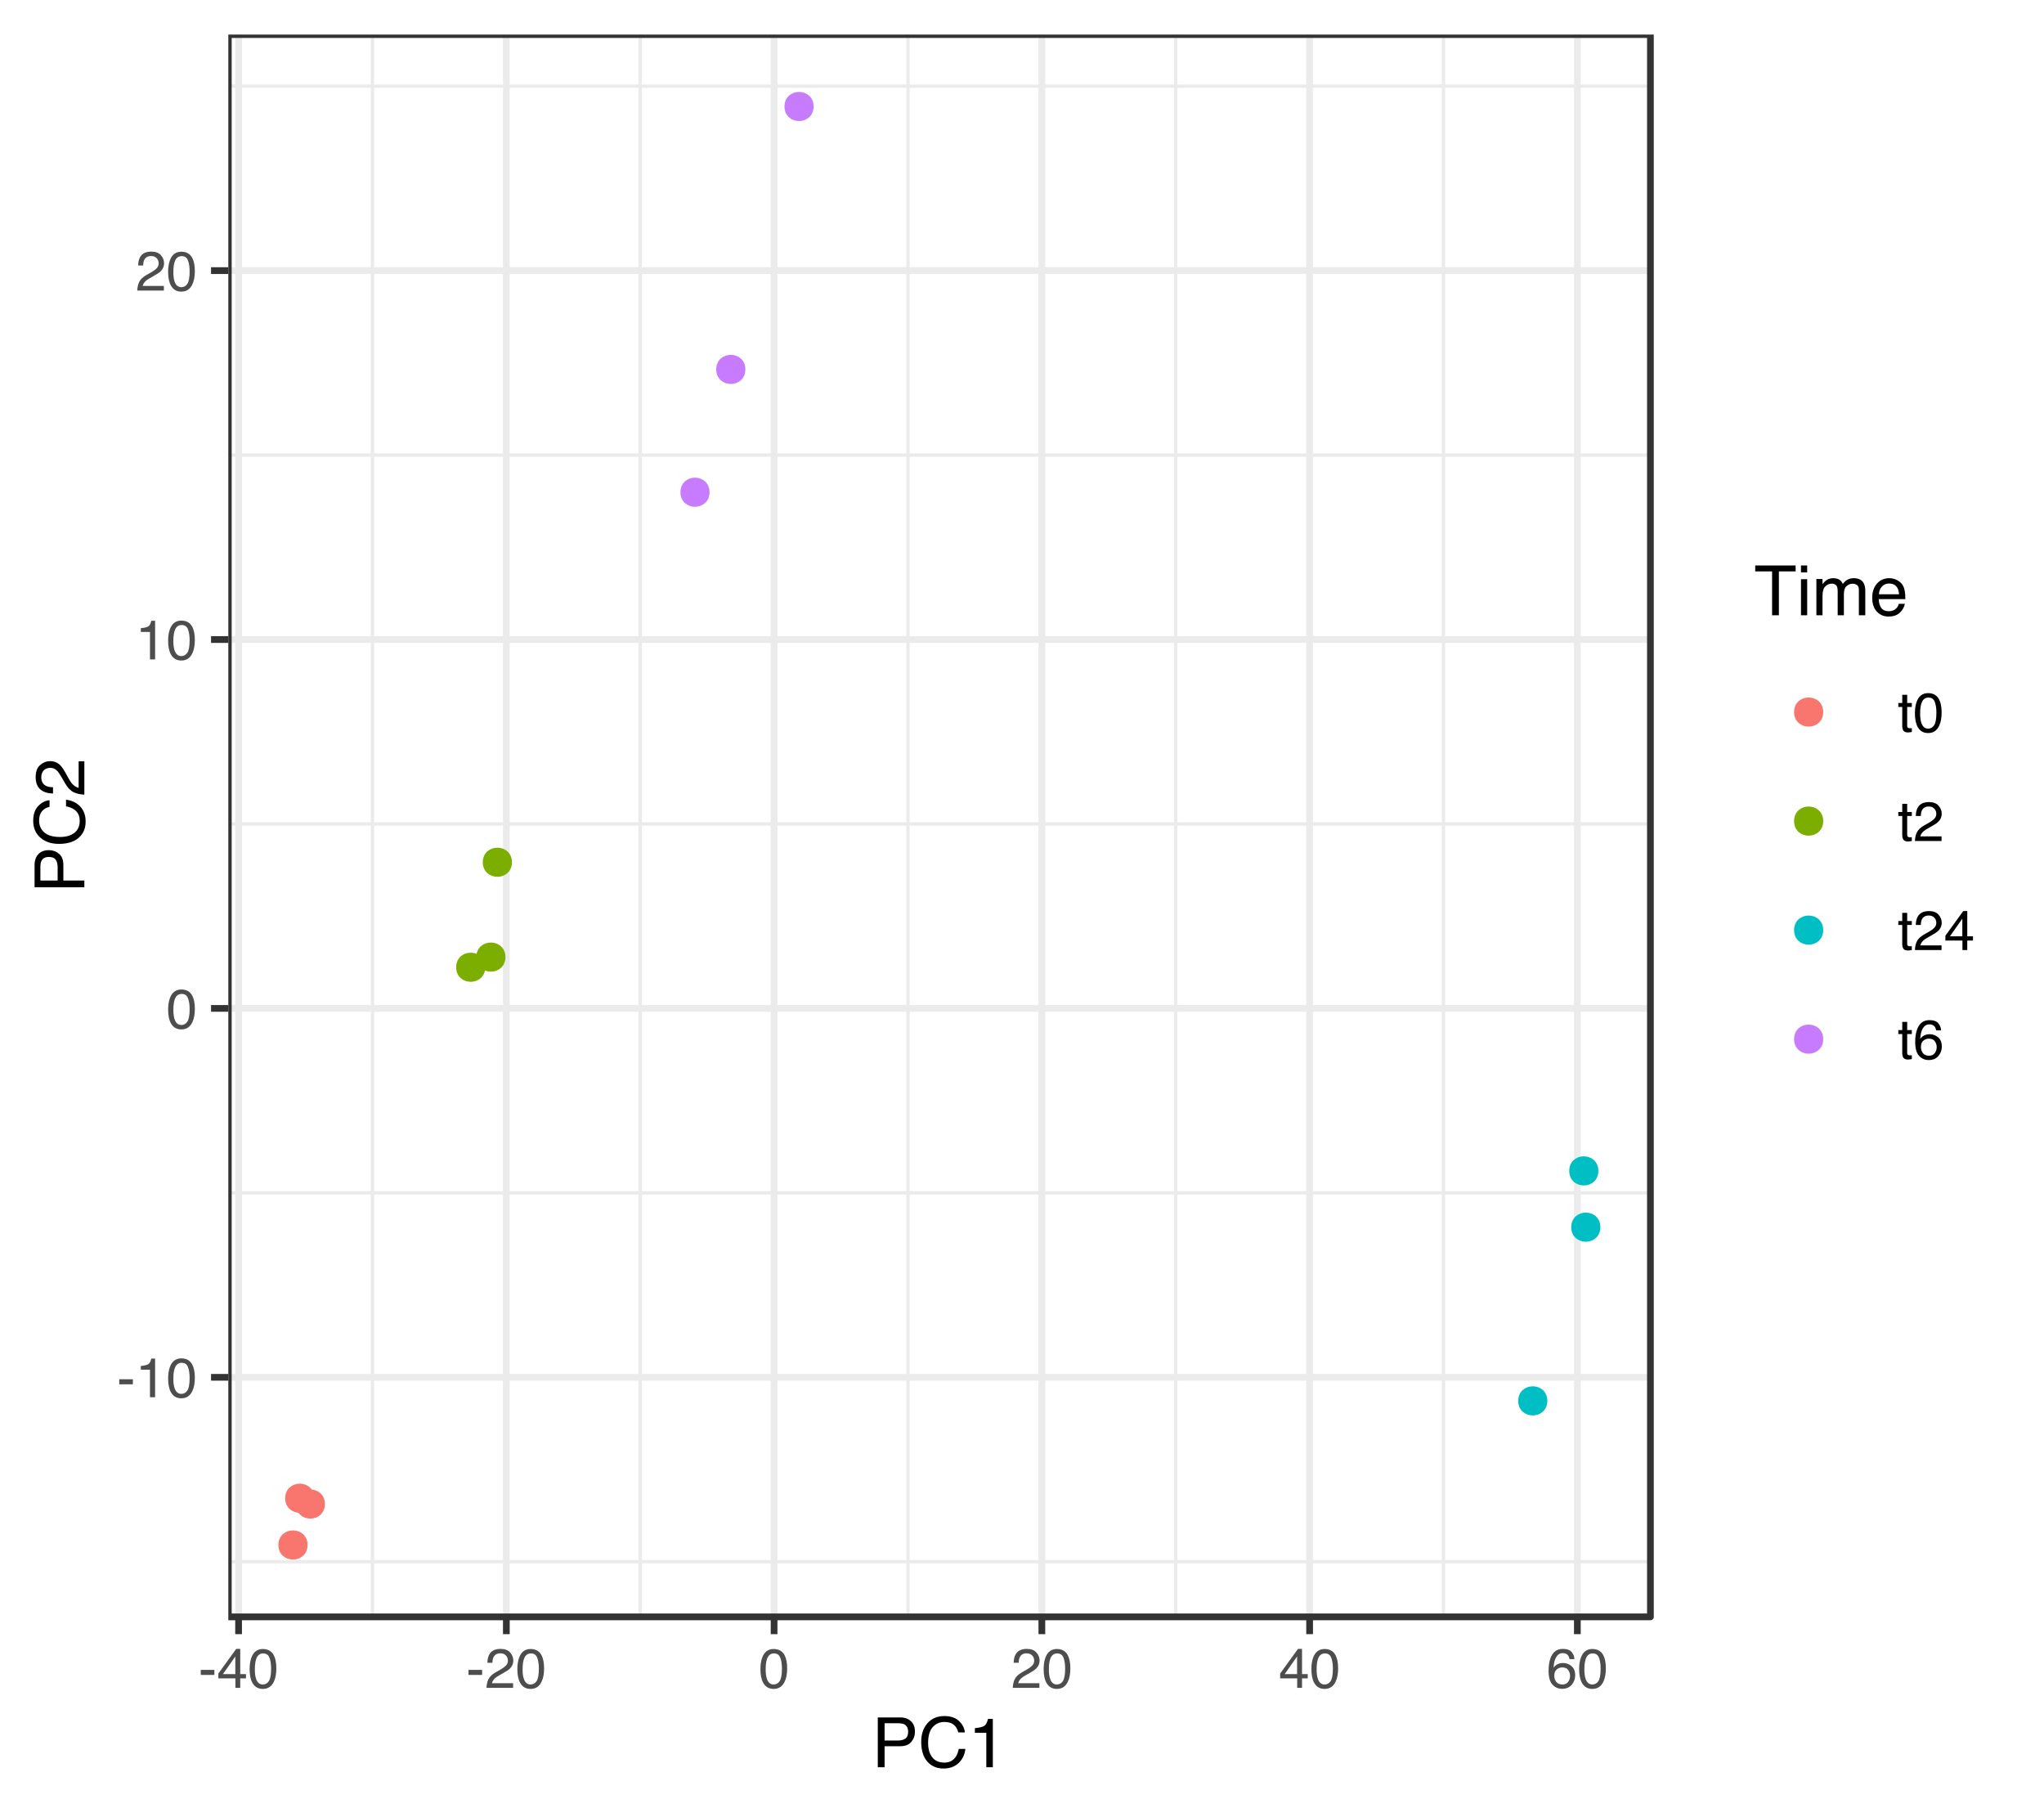 <?xml version="1.0" encoding="UTF-8"?>
<svg xmlns="http://www.w3.org/2000/svg" xmlns:xlink="http://www.w3.org/1999/xlink" width="324pt" height="288pt" viewBox="0 0 324 288" version="1.1">
<defs>
<g>
<symbol overflow="visible" id="glyph0-0">
<path style="stroke:none;" d="M 0.281 0 L 0.281 -6.312 L 5.297 -6.312 L 5.297 0 Z M 4.5 -0.797 L 4.5 -5.516 L 1.078 -5.516 L 1.078 -0.797 Z M 4.5 -0.797 "/>
</symbol>
<symbol overflow="visible" id="glyph0-1">
<path style="stroke:none;" d="M 0.359 -2.844 L 2.516 -2.844 L 2.516 -2.047 L 0.359 -2.047 Z M 0.359 -2.844 "/>
</symbol>
<symbol overflow="visible" id="glyph0-2">
<path style="stroke:none;" d="M 0.844 -4.359 L 0.844 -4.953 C 1.395 -5.004 1.781 -5.094 2 -5.219 C 2.227 -5.344 2.395 -5.645 2.5 -6.125 L 3.109 -6.125 L 3.109 0 L 2.297 0 L 2.297 -4.359 Z M 0.844 -4.359 "/>
</symbol>
<symbol overflow="visible" id="glyph0-3">
<path style="stroke:none;" d="M 2.375 -6.156 C 3.176 -6.156 3.754 -5.828 4.109 -5.172 C 4.379 -4.66 4.516 -3.961 4.516 -3.078 C 4.516 -2.242 4.391 -1.555 4.141 -1.016 C 3.785 -0.223 3.195 0.172 2.375 0.172 C 1.633 0.172 1.082 -0.148 0.719 -0.797 C 0.426 -1.328 0.281 -2.047 0.281 -2.953 C 0.281 -3.648 0.367 -4.25 0.547 -4.75 C 0.879 -5.688 1.488 -6.156 2.375 -6.156 Z M 2.375 -0.531 C 2.77 -0.531 3.086 -0.707 3.328 -1.062 C 3.566 -1.426 3.688 -2.086 3.688 -3.047 C 3.688 -3.754 3.598 -4.332 3.422 -4.781 C 3.254 -5.227 2.922 -5.453 2.422 -5.453 C 1.973 -5.453 1.641 -5.238 1.422 -4.812 C 1.211 -4.383 1.109 -3.754 1.109 -2.922 C 1.109 -2.297 1.176 -1.789 1.312 -1.406 C 1.52 -0.82 1.875 -0.531 2.375 -0.531 Z M 2.375 -0.531 "/>
</symbol>
<symbol overflow="visible" id="glyph0-4">
<path style="stroke:none;" d="M 0.281 0 C 0.301 -0.531 0.406 -0.988 0.594 -1.375 C 0.789 -1.77 1.164 -2.129 1.719 -2.453 L 2.547 -2.922 C 2.91 -3.141 3.164 -3.328 3.312 -3.484 C 3.551 -3.711 3.672 -3.984 3.672 -4.297 C 3.672 -4.648 3.562 -4.93 3.344 -5.141 C 3.133 -5.359 2.848 -5.469 2.484 -5.469 C 1.961 -5.469 1.598 -5.266 1.391 -4.859 C 1.285 -4.648 1.227 -4.352 1.219 -3.969 L 0.422 -3.969 C 0.43 -4.5 0.531 -4.938 0.719 -5.281 C 1.051 -5.875 1.645 -6.172 2.5 -6.172 C 3.195 -6.172 3.707 -5.977 4.031 -5.594 C 4.363 -5.219 4.531 -4.797 4.531 -4.328 C 4.531 -3.836 4.352 -3.414 4 -3.062 C 3.801 -2.863 3.441 -2.617 2.922 -2.328 L 2.344 -2 C 2.062 -1.844 1.836 -1.695 1.672 -1.562 C 1.391 -1.312 1.211 -1.035 1.141 -0.734 L 4.5 -0.734 L 4.5 0 Z M 0.281 0 "/>
</symbol>
<symbol overflow="visible" id="glyph0-5">
<path style="stroke:none;" d="M 2.906 -2.172 L 2.906 -4.969 L 0.938 -2.172 Z M 2.922 0 L 2.922 -1.5 L 0.219 -1.5 L 0.219 -2.266 L 3.047 -6.172 L 3.688 -6.172 L 3.688 -2.172 L 4.594 -2.172 L 4.594 -1.5 L 3.688 -1.5 L 3.688 0 Z M 2.922 0 "/>
</symbol>
<symbol overflow="visible" id="glyph0-6">
<path style="stroke:none;" d="M 2.578 -6.172 C 3.266 -6.172 3.742 -5.992 4.016 -5.641 C 4.285 -5.285 4.422 -4.922 4.422 -4.547 L 3.656 -4.547 C 3.602 -4.785 3.531 -4.973 3.438 -5.109 C 3.25 -5.367 2.961 -5.5 2.578 -5.5 C 2.148 -5.5 1.805 -5.297 1.547 -4.891 C 1.297 -4.492 1.156 -3.926 1.125 -3.188 C 1.301 -3.445 1.523 -3.641 1.797 -3.766 C 2.047 -3.879 2.32 -3.938 2.625 -3.938 C 3.133 -3.938 3.582 -3.77 3.969 -3.438 C 4.352 -3.113 4.547 -2.625 4.547 -1.969 C 4.547 -1.414 4.363 -0.922 4 -0.484 C 3.633 -0.055 3.117 0.156 2.453 0.156 C 1.867 0.156 1.367 -0.062 0.953 -0.5 C 0.535 -0.938 0.328 -1.672 0.328 -2.703 C 0.328 -3.461 0.422 -4.109 0.609 -4.641 C 0.961 -5.66 1.617 -6.172 2.578 -6.172 Z M 2.516 -0.531 C 2.922 -0.531 3.223 -0.664 3.422 -0.938 C 3.629 -1.207 3.734 -1.531 3.734 -1.906 C 3.734 -2.219 3.641 -2.516 3.453 -2.797 C 3.273 -3.086 2.953 -3.234 2.484 -3.234 C 2.148 -3.234 1.859 -3.125 1.609 -2.906 C 1.359 -2.688 1.234 -2.352 1.234 -1.906 C 1.234 -1.52 1.344 -1.191 1.562 -0.922 C 1.789 -0.66 2.109 -0.531 2.516 -0.531 Z M 2.516 -0.531 "/>
</symbol>
<symbol overflow="visible" id="glyph0-7">
<path style="stroke:none;" d="M 0.719 -5.891 L 1.5 -5.891 L 1.5 -4.594 L 2.234 -4.594 L 2.234 -3.969 L 1.5 -3.969 L 1.5 -0.969 C 1.5 -0.801 1.555 -0.691 1.672 -0.641 C 1.723 -0.609 1.82 -0.594 1.969 -0.594 C 2 -0.594 2.035 -0.594 2.078 -0.594 C 2.129 -0.594 2.18 -0.598 2.234 -0.609 L 2.234 0 C 2.148 0.02 2.055 0.035 1.953 0.047 C 1.859 0.066 1.758 0.078 1.656 0.078 C 1.289 0.078 1.039 -0.016 0.906 -0.203 C 0.781 -0.391 0.719 -0.629 0.719 -0.922 L 0.719 -3.969 L 0.094 -3.969 L 0.094 -4.594 L 0.719 -4.594 Z M 0.719 -5.891 "/>
</symbol>
<symbol overflow="visible" id="glyph1-0">
<path style="stroke:none;" d="M 0.359 0 L 0.359 -7.891 L 6.625 -7.891 L 6.625 0 Z M 5.625 -0.984 L 5.625 -6.906 L 1.344 -6.906 L 1.344 -0.984 Z M 5.625 -0.984 "/>
</symbol>
<symbol overflow="visible" id="glyph1-1">
<path style="stroke:none;" d="M 0.938 -7.891 L 4.484 -7.891 C 5.191 -7.891 5.758 -7.691 6.188 -7.297 C 6.613 -6.898 6.828 -6.344 6.828 -5.625 C 6.828 -5.008 6.633 -4.473 6.25 -4.016 C 5.875 -3.555 5.285 -3.328 4.484 -3.328 L 2.016 -3.328 L 2.016 0 L 0.938 0 Z M 5.75 -5.625 C 5.75 -6.207 5.535 -6.602 5.109 -6.812 C 4.867 -6.914 4.547 -6.969 4.141 -6.969 L 2.016 -6.969 L 2.016 -4.234 L 4.141 -4.234 C 4.617 -4.234 5.004 -4.332 5.297 -4.531 C 5.598 -4.738 5.75 -5.102 5.75 -5.625 Z M 5.75 -5.625 "/>
</symbol>
<symbol overflow="visible" id="glyph1-2">
<path style="stroke:none;" d="M 4.156 -8.109 C 5.156 -8.109 5.93 -7.844 6.484 -7.312 C 7.035 -6.789 7.344 -6.191 7.406 -5.516 L 6.359 -5.516 C 6.242 -6.023 6.008 -6.426 5.656 -6.719 C 5.301 -7.02 4.805 -7.172 4.172 -7.172 C 3.398 -7.172 2.773 -6.895 2.297 -6.344 C 1.816 -5.801 1.578 -4.969 1.578 -3.844 C 1.578 -2.914 1.789 -2.164 2.219 -1.594 C 2.656 -1.02 3.301 -0.734 4.156 -0.734 C 4.938 -0.734 5.535 -1.035 5.953 -1.641 C 6.172 -1.961 6.332 -2.383 6.438 -2.906 L 7.484 -2.906 C 7.391 -2.07 7.082 -1.375 6.562 -0.812 C 5.938 -0.133 5.086 0.203 4.016 0.203 C 3.098 0.203 2.332 -0.07 1.719 -0.625 C 0.895 -1.363 0.484 -2.5 0.484 -4.031 C 0.484 -5.195 0.789 -6.148 1.406 -6.891 C 2.07 -7.703 2.988 -8.109 4.156 -8.109 Z M 3.953 -8.109 Z M 3.953 -8.109 "/>
</symbol>
<symbol overflow="visible" id="glyph1-3">
<path style="stroke:none;" d="M 1.047 -5.453 L 1.047 -6.188 C 1.742 -6.258 2.227 -6.375 2.5 -6.531 C 2.781 -6.688 2.988 -7.062 3.125 -7.656 L 3.891 -7.656 L 3.891 0 L 2.859 0 L 2.859 -5.453 Z M 1.047 -5.453 "/>
</symbol>
<symbol overflow="visible" id="glyph1-4">
<path style="stroke:none;" d="M 6.578 -7.891 L 6.578 -6.953 L 3.922 -6.953 L 3.922 0 L 2.844 0 L 2.844 -6.953 L 0.172 -6.953 L 0.172 -7.891 Z M 6.578 -7.891 "/>
</symbol>
<symbol overflow="visible" id="glyph1-5">
<path style="stroke:none;" d="M 0.703 -5.719 L 1.688 -5.719 L 1.688 0 L 0.703 0 Z M 0.703 -7.891 L 1.688 -7.891 L 1.688 -6.797 L 0.703 -6.797 Z M 0.703 -7.891 "/>
</symbol>
<symbol overflow="visible" id="glyph1-6">
<path style="stroke:none;" d="M 0.703 -5.75 L 1.672 -5.75 L 1.672 -4.938 C 1.898 -5.219 2.102 -5.422 2.281 -5.547 C 2.602 -5.766 2.969 -5.875 3.375 -5.875 C 3.832 -5.875 4.203 -5.766 4.484 -5.547 C 4.641 -5.41 4.781 -5.219 4.906 -4.969 C 5.125 -5.281 5.379 -5.508 5.672 -5.656 C 5.961 -5.801 6.285 -5.875 6.641 -5.875 C 7.41 -5.875 7.938 -5.598 8.219 -5.047 C 8.375 -4.742 8.453 -4.336 8.453 -3.828 L 8.453 0 L 7.438 0 L 7.438 -4 C 7.438 -4.383 7.344 -4.645 7.156 -4.781 C 6.969 -4.926 6.734 -5 6.453 -5 C 6.078 -5 5.75 -4.867 5.469 -4.609 C 5.195 -4.359 5.062 -3.938 5.062 -3.344 L 5.062 0 L 4.078 0 L 4.078 -3.75 C 4.078 -4.145 4.031 -4.43 3.938 -4.609 C 3.789 -4.879 3.52 -5.016 3.125 -5.016 C 2.758 -5.016 2.426 -4.867 2.125 -4.578 C 1.82 -4.297 1.672 -3.785 1.672 -3.047 L 1.672 0 L 0.703 0 Z M 0.703 -5.75 "/>
</symbol>
<symbol overflow="visible" id="glyph1-7">
<path style="stroke:none;" d="M 3.109 -5.875 C 3.516 -5.875 3.906 -5.781 4.281 -5.594 C 4.664 -5.406 4.961 -5.156 5.172 -4.844 C 5.359 -4.562 5.484 -4.223 5.547 -3.828 C 5.609 -3.566 5.641 -3.145 5.641 -2.562 L 1.422 -2.562 C 1.441 -1.977 1.578 -1.508 1.828 -1.156 C 2.086 -0.812 2.488 -0.641 3.031 -0.641 C 3.539 -0.641 3.945 -0.805 4.25 -1.141 C 4.414 -1.328 4.535 -1.551 4.609 -1.812 L 5.562 -1.812 C 5.531 -1.594 5.441 -1.352 5.297 -1.094 C 5.16 -0.832 5.004 -0.625 4.828 -0.469 C 4.535 -0.176 4.176 0.02 3.75 0.125 C 3.508 0.176 3.242 0.203 2.953 0.203 C 2.234 0.203 1.625 -0.055 1.125 -0.578 C 0.633 -1.098 0.391 -1.828 0.391 -2.766 C 0.391 -3.691 0.641 -4.441 1.141 -5.016 C 1.641 -5.586 2.297 -5.875 3.109 -5.875 Z M 4.641 -3.328 C 4.609 -3.754 4.52 -4.094 4.375 -4.344 C 4.102 -4.801 3.66 -5.031 3.047 -5.031 C 2.598 -5.031 2.223 -4.867 1.922 -4.547 C 1.629 -4.234 1.473 -3.828 1.453 -3.328 Z M 3.016 -5.891 Z M 3.016 -5.891 "/>
</symbol>
<symbol overflow="visible" id="glyph2-0">
<path style="stroke:none;" d="M 0 -0.359 L -7.891 -0.359 L -7.891 -6.625 L 0 -6.625 Z M -0.984 -5.625 L -6.906 -5.625 L -6.906 -1.344 L -0.984 -1.344 Z M -0.984 -5.625 "/>
</symbol>
<symbol overflow="visible" id="glyph2-1">
<path style="stroke:none;" d="M -7.891 -0.938 L -7.891 -4.484 C -7.891 -5.191 -7.691 -5.758 -7.297 -6.188 C -6.898 -6.613 -6.344 -6.828 -5.625 -6.828 C -5.008 -6.828 -4.473 -6.633 -4.016 -6.25 C -3.555 -5.875 -3.328 -5.285 -3.328 -4.484 L -3.328 -2.016 L 0 -2.016 L 0 -0.938 Z M -5.625 -5.75 C -6.207 -5.75 -6.602 -5.535 -6.812 -5.109 C -6.914 -4.867 -6.969 -4.547 -6.969 -4.141 L -6.969 -2.016 L -4.234 -2.016 L -4.234 -4.141 C -4.234 -4.617 -4.332 -5.004 -4.531 -5.297 C -4.738 -5.598 -5.102 -5.75 -5.625 -5.75 Z M -5.625 -5.75 "/>
</symbol>
<symbol overflow="visible" id="glyph2-2">
<path style="stroke:none;" d="M -8.109 -4.156 C -8.109 -5.156 -7.844 -5.93 -7.312 -6.484 C -6.789 -7.035 -6.191 -7.344 -5.516 -7.406 L -5.516 -6.359 C -6.023 -6.242 -6.426 -6.008 -6.719 -5.656 C -7.02 -5.301 -7.172 -4.805 -7.172 -4.172 C -7.172 -3.398 -6.895 -2.773 -6.344 -2.297 C -5.801 -1.816 -4.969 -1.578 -3.844 -1.578 C -2.914 -1.578 -2.164 -1.789 -1.594 -2.219 C -1.02 -2.656 -0.734 -3.301 -0.734 -4.156 C -0.734 -4.938 -1.035 -5.535 -1.641 -5.953 C -1.961 -6.172 -2.383 -6.332 -2.906 -6.438 L -2.906 -7.484 C -2.07 -7.391 -1.375 -7.082 -0.812 -6.562 C -0.133 -5.938 0.203 -5.086 0.203 -4.016 C 0.203 -3.098 -0.07 -2.332 -0.625 -1.719 C -1.363 -0.895 -2.5 -0.484 -4.031 -0.484 C -5.195 -0.484 -6.148 -0.789 -6.891 -1.406 C -7.703 -2.07 -8.109 -2.988 -8.109 -4.156 Z M -8.109 -3.953 Z M -8.109 -3.953 "/>
</symbol>
<symbol overflow="visible" id="glyph2-3">
<path style="stroke:none;" d="M 0 -0.344 C -0.664 -0.375 -1.242 -0.508 -1.734 -0.75 C -2.223 -0.988 -2.664 -1.457 -3.062 -2.156 L -3.656 -3.188 C -3.926 -3.645 -4.156 -3.969 -4.344 -4.156 C -4.645 -4.445 -4.988 -4.594 -5.375 -4.594 C -5.82 -4.594 -6.176 -4.457 -6.438 -4.188 C -6.695 -3.914 -6.828 -3.555 -6.828 -3.109 C -6.828 -2.453 -6.578 -1.992 -6.078 -1.734 C -5.805 -1.598 -5.438 -1.523 -4.969 -1.516 L -4.969 -0.531 C -5.633 -0.539 -6.176 -0.664 -6.594 -0.906 C -7.344 -1.32 -7.719 -2.062 -7.719 -3.125 C -7.719 -4 -7.477 -4.641 -7 -5.047 C -6.531 -5.453 -6.004 -5.656 -5.422 -5.656 C -4.797 -5.656 -4.266 -5.441 -3.828 -5.016 C -3.578 -4.766 -3.27 -4.312 -2.906 -3.656 L -2.5 -2.922 C -2.312 -2.578 -2.129 -2.301 -1.953 -2.094 C -1.641 -1.738 -1.289 -1.516 -0.906 -1.422 L -0.906 -5.625 L 0 -5.625 Z M 0 -0.344 "/>
</symbol>
</g>
<clipPath id="clip1">
  <path d="M 36.191 5.48 L 262 5.48 L 262 257 L 36.191 257 Z M 36.191 5.48 "/>
</clipPath>
<clipPath id="clip2">
  <path d="M 36.191 247 L 262 247 L 262 248 L 36.191 248 Z M 36.191 247 "/>
</clipPath>
<clipPath id="clip3">
  <path d="M 36.191 188 L 262 188 L 262 190 L 36.191 190 Z M 36.191 188 "/>
</clipPath>
<clipPath id="clip4">
  <path d="M 36.191 130 L 262 130 L 262 131 L 36.191 131 Z M 36.191 130 "/>
</clipPath>
<clipPath id="clip5">
  <path d="M 36.191 71 L 262 71 L 262 73 L 36.191 73 Z M 36.191 71 "/>
</clipPath>
<clipPath id="clip6">
  <path d="M 36.191 13 L 262 13 L 262 14 L 36.191 14 Z M 36.191 13 "/>
</clipPath>
<clipPath id="clip7">
  <path d="M 58 5.48 L 60 5.48 L 60 257 L 58 257 Z M 58 5.48 "/>
</clipPath>
<clipPath id="clip8">
  <path d="M 101 5.48 L 102 5.48 L 102 257 L 101 257 Z M 101 5.48 "/>
</clipPath>
<clipPath id="clip9">
  <path d="M 143 5.48 L 145 5.48 L 145 257 L 143 257 Z M 143 5.48 "/>
</clipPath>
<clipPath id="clip10">
  <path d="M 186 5.48 L 187 5.48 L 187 257 L 186 257 Z M 186 5.48 "/>
</clipPath>
<clipPath id="clip11">
  <path d="M 228 5.48 L 230 5.48 L 230 257 L 228 257 Z M 228 5.48 "/>
</clipPath>
<clipPath id="clip12">
  <path d="M 36.191 217 L 262.613 217 L 262.613 219 L 36.191 219 Z M 36.191 217 "/>
</clipPath>
<clipPath id="clip13">
  <path d="M 36.191 159 L 262.613 159 L 262.613 161 L 36.191 161 Z M 36.191 159 "/>
</clipPath>
<clipPath id="clip14">
  <path d="M 36.191 100 L 262.613 100 L 262.613 102 L 36.191 102 Z M 36.191 100 "/>
</clipPath>
<clipPath id="clip15">
  <path d="M 36.191 42 L 262.613 42 L 262.613 44 L 36.191 44 Z M 36.191 42 "/>
</clipPath>
<clipPath id="clip16">
  <path d="M 37 5.48 L 39 5.48 L 39 257 L 37 257 Z M 37 5.48 "/>
</clipPath>
<clipPath id="clip17">
  <path d="M 79 5.48 L 81 5.48 L 81 257 L 79 257 Z M 79 5.48 "/>
</clipPath>
<clipPath id="clip18">
  <path d="M 122 5.48 L 124 5.48 L 124 257 L 122 257 Z M 122 5.48 "/>
</clipPath>
<clipPath id="clip19">
  <path d="M 164 5.48 L 166 5.48 L 166 257 L 164 257 Z M 164 5.48 "/>
</clipPath>
<clipPath id="clip20">
  <path d="M 207 5.48 L 209 5.48 L 209 257 L 207 257 Z M 207 5.48 "/>
</clipPath>
<clipPath id="clip21">
  <path d="M 249 5.48 L 251 5.48 L 251 257 L 249 257 Z M 249 5.48 "/>
</clipPath>
<clipPath id="clip22">
  <path d="M 36.191 5.48 L 262.613 5.48 L 262.613 257 L 36.191 257 Z M 36.191 5.48 "/>
</clipPath>
</defs>
<g id="surface2369">
<rect x="0" y="0" width="324" height="288" style="fill:rgb(100%,100%,100%);fill-opacity:1;stroke:none;"/>
<rect x="0" y="0" width="324" height="288" style="fill:rgb(100%,100%,100%);fill-opacity:1;stroke:none;"/>
<path style="fill:none;stroke-width:1.067;stroke-linecap:round;stroke-linejoin:round;stroke:rgb(100%,100%,100%);stroke-opacity:1;stroke-miterlimit:10;" d="M 0 288 L 324 288 L 324 0 L 0 0 Z M 0 288 "/>
<g clip-path="url(#clip1)" clip-rule="nonzero">
<path style=" stroke:none;fill-rule:nonzero;fill:rgb(100%,100%,100%);fill-opacity:1;" d="M 36.191 256.254 L 261.613 256.254 L 261.613 5.477 L 36.191 5.477 Z M 36.191 256.254 "/>
</g>
<g clip-path="url(#clip2)" clip-rule="nonzero">
<path style="fill:none;stroke-width:0.533;stroke-linecap:butt;stroke-linejoin:round;stroke:rgb(92.157%,92.157%,92.157%);stroke-opacity:1;stroke-miterlimit:10;" d="M 36.191 247.516 L 261.613 247.516 "/>
</g>
<g clip-path="url(#clip3)" clip-rule="nonzero">
<path style="fill:none;stroke-width:0.533;stroke-linecap:butt;stroke-linejoin:round;stroke:rgb(92.157%,92.157%,92.157%);stroke-opacity:1;stroke-miterlimit:10;" d="M 36.191 189.051 L 261.613 189.051 "/>
</g>
<g clip-path="url(#clip4)" clip-rule="nonzero">
<path style="fill:none;stroke-width:0.533;stroke-linecap:butt;stroke-linejoin:round;stroke:rgb(92.157%,92.157%,92.157%);stroke-opacity:1;stroke-miterlimit:10;" d="M 36.191 130.586 L 261.613 130.586 "/>
</g>
<g clip-path="url(#clip5)" clip-rule="nonzero">
<path style="fill:none;stroke-width:0.533;stroke-linecap:butt;stroke-linejoin:round;stroke:rgb(92.157%,92.157%,92.157%);stroke-opacity:1;stroke-miterlimit:10;" d="M 36.191 72.121 L 261.613 72.121 "/>
</g>
<g clip-path="url(#clip6)" clip-rule="nonzero">
<path style="fill:none;stroke-width:0.533;stroke-linecap:butt;stroke-linejoin:round;stroke:rgb(92.157%,92.157%,92.157%);stroke-opacity:1;stroke-miterlimit:10;" d="M 36.191 13.656 L 261.613 13.656 "/>
</g>
<g clip-path="url(#clip7)" clip-rule="nonzero">
<path style="fill:none;stroke-width:0.533;stroke-linecap:butt;stroke-linejoin:round;stroke:rgb(92.157%,92.157%,92.157%);stroke-opacity:1;stroke-miterlimit:10;" d="M 59.043 256.254 L 59.043 5.48 "/>
</g>
<g clip-path="url(#clip8)" clip-rule="nonzero">
<path style="fill:none;stroke-width:0.533;stroke-linecap:butt;stroke-linejoin:round;stroke:rgb(92.157%,92.157%,92.157%);stroke-opacity:1;stroke-miterlimit:10;" d="M 101.484 256.254 L 101.484 5.48 "/>
</g>
<g clip-path="url(#clip9)" clip-rule="nonzero">
<path style="fill:none;stroke-width:0.533;stroke-linecap:butt;stroke-linejoin:round;stroke:rgb(92.157%,92.157%,92.157%);stroke-opacity:1;stroke-miterlimit:10;" d="M 143.926 256.254 L 143.926 5.48 "/>
</g>
<g clip-path="url(#clip10)" clip-rule="nonzero">
<path style="fill:none;stroke-width:0.533;stroke-linecap:butt;stroke-linejoin:round;stroke:rgb(92.157%,92.157%,92.157%);stroke-opacity:1;stroke-miterlimit:10;" d="M 186.367 256.254 L 186.367 5.48 "/>
</g>
<g clip-path="url(#clip11)" clip-rule="nonzero">
<path style="fill:none;stroke-width:0.533;stroke-linecap:butt;stroke-linejoin:round;stroke:rgb(92.157%,92.157%,92.157%);stroke-opacity:1;stroke-miterlimit:10;" d="M 228.809 256.254 L 228.809 5.48 "/>
</g>
<g clip-path="url(#clip12)" clip-rule="nonzero">
<path style="fill:none;stroke-width:1.067;stroke-linecap:butt;stroke-linejoin:round;stroke:rgb(92.157%,92.157%,92.157%);stroke-opacity:1;stroke-miterlimit:10;" d="M 36.191 218.285 L 261.613 218.285 "/>
</g>
<g clip-path="url(#clip13)" clip-rule="nonzero">
<path style="fill:none;stroke-width:1.067;stroke-linecap:butt;stroke-linejoin:round;stroke:rgb(92.157%,92.157%,92.157%);stroke-opacity:1;stroke-miterlimit:10;" d="M 36.191 159.82 L 261.613 159.82 "/>
</g>
<g clip-path="url(#clip14)" clip-rule="nonzero">
<path style="fill:none;stroke-width:1.067;stroke-linecap:butt;stroke-linejoin:round;stroke:rgb(92.157%,92.157%,92.157%);stroke-opacity:1;stroke-miterlimit:10;" d="M 36.191 101.355 L 261.613 101.355 "/>
</g>
<g clip-path="url(#clip15)" clip-rule="nonzero">
<path style="fill:none;stroke-width:1.067;stroke-linecap:butt;stroke-linejoin:round;stroke:rgb(92.157%,92.157%,92.157%);stroke-opacity:1;stroke-miterlimit:10;" d="M 36.191 42.891 L 261.613 42.891 "/>
</g>
<g clip-path="url(#clip16)" clip-rule="nonzero">
<path style="fill:none;stroke-width:1.067;stroke-linecap:butt;stroke-linejoin:round;stroke:rgb(92.157%,92.157%,92.157%);stroke-opacity:1;stroke-miterlimit:10;" d="M 37.82 256.254 L 37.82 5.48 "/>
</g>
<g clip-path="url(#clip17)" clip-rule="nonzero">
<path style="fill:none;stroke-width:1.067;stroke-linecap:butt;stroke-linejoin:round;stroke:rgb(92.157%,92.157%,92.157%);stroke-opacity:1;stroke-miterlimit:10;" d="M 80.262 256.254 L 80.262 5.48 "/>
</g>
<g clip-path="url(#clip18)" clip-rule="nonzero">
<path style="fill:none;stroke-width:1.067;stroke-linecap:butt;stroke-linejoin:round;stroke:rgb(92.157%,92.157%,92.157%);stroke-opacity:1;stroke-miterlimit:10;" d="M 122.703 256.254 L 122.703 5.48 "/>
</g>
<g clip-path="url(#clip19)" clip-rule="nonzero">
<path style="fill:none;stroke-width:1.067;stroke-linecap:butt;stroke-linejoin:round;stroke:rgb(92.157%,92.157%,92.157%);stroke-opacity:1;stroke-miterlimit:10;" d="M 165.148 256.254 L 165.148 5.48 "/>
</g>
<g clip-path="url(#clip20)" clip-rule="nonzero">
<path style="fill:none;stroke-width:1.067;stroke-linecap:butt;stroke-linejoin:round;stroke:rgb(92.157%,92.157%,92.157%);stroke-opacity:1;stroke-miterlimit:10;" d="M 207.59 256.254 L 207.59 5.48 "/>
</g>
<g clip-path="url(#clip21)" clip-rule="nonzero">
<path style="fill:none;stroke-width:1.067;stroke-linecap:butt;stroke-linejoin:round;stroke:rgb(92.157%,92.157%,92.157%);stroke-opacity:1;stroke-miterlimit:10;" d="M 250.031 256.254 L 250.031 5.48 "/>
</g>
<path style="fill-rule:nonzero;fill:rgb(97.255%,46.275%,42.745%);fill-opacity:1;stroke-width:0.709;stroke-linecap:round;stroke-linejoin:round;stroke:rgb(97.255%,46.275%,42.745%);stroke-opacity:1;stroke-miterlimit:10;" d="M 51.148 238.371 C 51.148 240.977 47.238 240.977 47.238 238.371 C 47.238 235.766 51.148 235.766 51.148 238.371 "/>
<path style="fill-rule:nonzero;fill:rgb(0%,74.902%,76.863%);fill-opacity:1;stroke-width:0.709;stroke-linecap:round;stroke-linejoin:round;stroke:rgb(0%,74.902%,76.863%);stroke-opacity:1;stroke-miterlimit:10;" d="M 253.324 194.488 C 253.324 197.098 249.414 197.098 249.414 194.488 C 249.414 191.883 253.324 191.883 253.324 194.488 "/>
<path style="fill-rule:nonzero;fill:rgb(0%,74.902%,76.863%);fill-opacity:1;stroke-width:0.709;stroke-linecap:round;stroke-linejoin:round;stroke:rgb(0%,74.902%,76.863%);stroke-opacity:1;stroke-miterlimit:10;" d="M 244.918 222.02 C 244.918 224.625 241.008 224.625 241.008 222.02 C 241.008 219.414 244.918 219.414 244.918 222.02 "/>
<path style="fill-rule:nonzero;fill:rgb(0%,74.902%,76.863%);fill-opacity:1;stroke-width:0.709;stroke-linecap:round;stroke-linejoin:round;stroke:rgb(0%,74.902%,76.863%);stroke-opacity:1;stroke-miterlimit:10;" d="M 253.008 185.57 C 253.008 188.176 249.098 188.176 249.098 185.57 C 249.098 182.965 253.008 182.965 253.008 185.57 "/>
<path style="fill-rule:nonzero;fill:rgb(97.255%,46.275%,42.745%);fill-opacity:1;stroke-width:0.709;stroke-linecap:round;stroke-linejoin:round;stroke:rgb(97.255%,46.275%,42.745%);stroke-opacity:1;stroke-miterlimit:10;" d="M 49.473 237.449 C 49.473 240.055 45.562 240.055 45.562 237.449 C 45.562 234.844 49.473 234.844 49.473 237.449 "/>
<path style="fill-rule:nonzero;fill:rgb(97.255%,46.275%,42.745%);fill-opacity:1;stroke-width:0.709;stroke-linecap:round;stroke-linejoin:round;stroke:rgb(97.255%,46.275%,42.745%);stroke-opacity:1;stroke-miterlimit:10;" d="M 48.395 244.855 C 48.395 247.465 44.484 247.465 44.484 244.855 C 44.484 242.25 48.395 242.25 48.395 244.855 "/>
<path style="fill-rule:nonzero;fill:rgb(48.627%,68.235%,0%);fill-opacity:1;stroke-width:0.709;stroke-linecap:round;stroke-linejoin:round;stroke:rgb(48.627%,68.235%,0%);stroke-opacity:1;stroke-miterlimit:10;" d="M 80.793 136.656 C 80.793 139.262 76.883 139.262 76.883 136.656 C 76.883 134.051 80.793 134.051 80.793 136.656 "/>
<path style="fill-rule:nonzero;fill:rgb(48.627%,68.235%,0%);fill-opacity:1;stroke-width:0.709;stroke-linecap:round;stroke-linejoin:round;stroke:rgb(48.627%,68.235%,0%);stroke-opacity:1;stroke-miterlimit:10;" d="M 79.766 151.688 C 79.766 154.293 75.855 154.293 75.855 151.688 C 75.855 149.082 79.766 149.082 79.766 151.688 "/>
<path style="fill-rule:nonzero;fill:rgb(48.627%,68.235%,0%);fill-opacity:1;stroke-width:0.709;stroke-linecap:round;stroke-linejoin:round;stroke:rgb(48.627%,68.235%,0%);stroke-opacity:1;stroke-miterlimit:10;" d="M 76.57 153.297 C 76.57 155.902 72.66 155.902 72.66 153.297 C 72.66 150.691 76.57 150.691 76.57 153.297 "/>
<path style="fill-rule:nonzero;fill:rgb(78.039%,48.627%,100%);fill-opacity:1;stroke-width:0.709;stroke-linecap:round;stroke-linejoin:round;stroke:rgb(78.039%,48.627%,100%);stroke-opacity:1;stroke-miterlimit:10;" d="M 128.613 16.879 C 128.613 19.484 124.703 19.484 124.703 16.879 C 124.703 14.273 128.613 14.273 128.613 16.879 "/>
<path style="fill-rule:nonzero;fill:rgb(78.039%,48.627%,100%);fill-opacity:1;stroke-width:0.709;stroke-linecap:round;stroke-linejoin:round;stroke:rgb(78.039%,48.627%,100%);stroke-opacity:1;stroke-miterlimit:10;" d="M 112.117 78.012 C 112.117 80.617 108.211 80.617 108.211 78.012 C 108.211 75.406 112.117 75.406 112.117 78.012 "/>
<path style="fill-rule:nonzero;fill:rgb(78.039%,48.627%,100%);fill-opacity:1;stroke-width:0.709;stroke-linecap:round;stroke-linejoin:round;stroke:rgb(78.039%,48.627%,100%);stroke-opacity:1;stroke-miterlimit:10;" d="M 117.797 58.547 C 117.797 61.152 113.887 61.152 113.887 58.547 C 113.887 55.941 117.797 55.941 117.797 58.547 "/>
<g clip-path="url(#clip22)" clip-rule="nonzero">
<path style="fill:none;stroke-width:1.067;stroke-linecap:round;stroke-linejoin:round;stroke:rgb(20%,20%,20%);stroke-opacity:1;stroke-miterlimit:10;" d="M 36.191 256.254 L 261.613 256.254 L 261.613 5.477 L 36.191 5.477 Z M 36.191 256.254 "/>
</g>
<g style="fill:rgb(30.196%,30.196%,30.196%);fill-opacity:1;">
  <use xlink:href="#glyph0-1" x="18.547" y="221.441"/>
  <use xlink:href="#glyph0-2" x="21.476" y="221.441"/>
  <use xlink:href="#glyph0-3" x="26.369" y="221.441"/>
</g>
<g style="fill:rgb(30.196%,30.196%,30.196%);fill-opacity:1;">
  <use xlink:href="#glyph0-3" x="26.371" y="162.977"/>
</g>
<g style="fill:rgb(30.196%,30.196%,30.196%);fill-opacity:1;">
  <use xlink:href="#glyph0-2" x="21.477" y="104.512"/>
  <use xlink:href="#glyph0-3" x="26.369" y="104.512"/>
</g>
<g style="fill:rgb(30.196%,30.196%,30.196%);fill-opacity:1;">
  <use xlink:href="#glyph0-4" x="21.477" y="46.047"/>
  <use xlink:href="#glyph0-3" x="26.369" y="46.047"/>
</g>
<path style="fill:none;stroke-width:1.067;stroke-linecap:butt;stroke-linejoin:round;stroke:rgb(20%,20%,20%);stroke-opacity:1;stroke-miterlimit:10;" d="M 33.453 218.285 L 36.191 218.285 "/>
<path style="fill:none;stroke-width:1.067;stroke-linecap:butt;stroke-linejoin:round;stroke:rgb(20%,20%,20%);stroke-opacity:1;stroke-miterlimit:10;" d="M 33.453 159.82 L 36.191 159.82 "/>
<path style="fill:none;stroke-width:1.067;stroke-linecap:butt;stroke-linejoin:round;stroke:rgb(20%,20%,20%);stroke-opacity:1;stroke-miterlimit:10;" d="M 33.453 101.355 L 36.191 101.355 "/>
<path style="fill:none;stroke-width:1.067;stroke-linecap:butt;stroke-linejoin:round;stroke:rgb(20%,20%,20%);stroke-opacity:1;stroke-miterlimit:10;" d="M 33.453 42.891 L 36.191 42.891 "/>
<path style="fill:none;stroke-width:1.067;stroke-linecap:butt;stroke-linejoin:round;stroke:rgb(20%,20%,20%);stroke-opacity:1;stroke-miterlimit:10;" d="M 37.82 258.996 L 37.82 256.254 "/>
<path style="fill:none;stroke-width:1.067;stroke-linecap:butt;stroke-linejoin:round;stroke:rgb(20%,20%,20%);stroke-opacity:1;stroke-miterlimit:10;" d="M 80.262 258.996 L 80.262 256.254 "/>
<path style="fill:none;stroke-width:1.067;stroke-linecap:butt;stroke-linejoin:round;stroke:rgb(20%,20%,20%);stroke-opacity:1;stroke-miterlimit:10;" d="M 122.703 258.996 L 122.703 256.254 "/>
<path style="fill:none;stroke-width:1.067;stroke-linecap:butt;stroke-linejoin:round;stroke:rgb(20%,20%,20%);stroke-opacity:1;stroke-miterlimit:10;" d="M 165.148 258.996 L 165.148 256.254 "/>
<path style="fill:none;stroke-width:1.067;stroke-linecap:butt;stroke-linejoin:round;stroke:rgb(20%,20%,20%);stroke-opacity:1;stroke-miterlimit:10;" d="M 207.59 258.996 L 207.59 256.254 "/>
<path style="fill:none;stroke-width:1.067;stroke-linecap:butt;stroke-linejoin:round;stroke:rgb(20%,20%,20%);stroke-opacity:1;stroke-miterlimit:10;" d="M 250.031 258.996 L 250.031 256.254 "/>
<g style="fill:rgb(30.196%,30.196%,30.196%);fill-opacity:1;">
  <use xlink:href="#glyph0-1" x="31.465" y="267.5"/>
  <use xlink:href="#glyph0-5" x="34.394" y="267.5"/>
  <use xlink:href="#glyph0-3" x="39.287" y="267.5"/>
</g>
<g style="fill:rgb(30.196%,30.196%,30.196%);fill-opacity:1;">
  <use xlink:href="#glyph0-1" x="73.906" y="267.5"/>
  <use xlink:href="#glyph0-4" x="76.836" y="267.5"/>
  <use xlink:href="#glyph0-3" x="81.728" y="267.5"/>
</g>
<g style="fill:rgb(30.196%,30.196%,30.196%);fill-opacity:1;">
  <use xlink:href="#glyph0-3" x="120.258" y="267.5"/>
</g>
<g style="fill:rgb(30.196%,30.196%,30.196%);fill-opacity:1;">
  <use xlink:href="#glyph0-4" x="160.258" y="267.5"/>
  <use xlink:href="#glyph0-3" x="165.15" y="267.5"/>
</g>
<g style="fill:rgb(30.196%,30.196%,30.196%);fill-opacity:1;">
  <use xlink:href="#glyph0-5" x="202.699" y="267.5"/>
  <use xlink:href="#glyph0-3" x="207.592" y="267.5"/>
</g>
<g style="fill:rgb(30.196%,30.196%,30.196%);fill-opacity:1;">
  <use xlink:href="#glyph0-6" x="245.141" y="267.5"/>
  <use xlink:href="#glyph0-3" x="250.033" y="267.5"/>
</g>
<g style="fill:rgb(0%,0%,0%);fill-opacity:1;">
  <use xlink:href="#glyph1-1" x="138.203" y="280.082"/>
  <use xlink:href="#glyph1-2" x="145.54" y="280.082"/>
  <use xlink:href="#glyph1-3" x="153.484" y="280.082"/>
</g>
<g style="fill:rgb(0%,0%,0%);fill-opacity:1;">
  <use xlink:href="#glyph2-1" x="13.371" y="141.566"/>
  <use xlink:href="#glyph2-2" x="13.371" y="134.229"/>
  <use xlink:href="#glyph2-3" x="13.371" y="126.286"/>
</g>
<path style=" stroke:none;fill-rule:nonzero;fill:rgb(100%,100%,100%);fill-opacity:1;" d="M 272.574 178.812 L 318.52 178.812 L 318.52 82.926 L 272.574 82.926 Z M 272.574 178.812 "/>
<g style="fill:rgb(0%,0%,0%);fill-opacity:1;">
  <use xlink:href="#glyph1-4" x="278.055" y="97.512"/>
  <use xlink:href="#glyph1-5" x="284.774" y="97.512"/>
  <use xlink:href="#glyph1-6" x="287.218" y="97.512"/>
  <use xlink:href="#glyph1-7" x="296.381" y="97.512"/>
</g>
<path style=" stroke:none;fill-rule:nonzero;fill:rgb(100%,100%,100%);fill-opacity:1;" d="M 278.055 121.492 L 295.336 121.492 L 295.336 104.211 L 278.055 104.211 Z M 278.055 121.492 "/>
<path style="fill-rule:nonzero;fill:rgb(97.255%,46.275%,42.745%);fill-opacity:1;stroke-width:0.709;stroke-linecap:round;stroke-linejoin:round;stroke:rgb(97.255%,46.275%,42.745%);stroke-opacity:1;stroke-miterlimit:10;" d="M 288.648 112.852 C 288.648 115.457 284.738 115.457 284.738 112.852 C 284.738 110.246 288.648 110.246 288.648 112.852 "/>
<path style=" stroke:none;fill-rule:nonzero;fill:rgb(100%,100%,100%);fill-opacity:1;" d="M 278.055 138.77 L 295.336 138.77 L 295.336 121.488 L 278.055 121.488 Z M 278.055 138.77 "/>
<path style="fill-rule:nonzero;fill:rgb(48.627%,68.235%,0%);fill-opacity:1;stroke-width:0.709;stroke-linecap:round;stroke-linejoin:round;stroke:rgb(48.627%,68.235%,0%);stroke-opacity:1;stroke-miterlimit:10;" d="M 288.648 130.133 C 288.648 132.738 284.738 132.738 284.738 130.133 C 284.738 127.523 288.648 127.523 288.648 130.133 "/>
<path style=" stroke:none;fill-rule:nonzero;fill:rgb(100%,100%,100%);fill-opacity:1;" d="M 278.055 156.051 L 295.336 156.051 L 295.336 138.77 L 278.055 138.77 Z M 278.055 156.051 "/>
<path style="fill-rule:nonzero;fill:rgb(0%,74.902%,76.863%);fill-opacity:1;stroke-width:0.709;stroke-linecap:round;stroke-linejoin:round;stroke:rgb(0%,74.902%,76.863%);stroke-opacity:1;stroke-miterlimit:10;" d="M 288.648 147.41 C 288.648 150.02 284.738 150.02 284.738 147.41 C 284.738 144.805 288.648 144.805 288.648 147.41 "/>
<path style=" stroke:none;fill-rule:nonzero;fill:rgb(100%,100%,100%);fill-opacity:1;" d="M 278.055 173.332 L 295.336 173.332 L 295.336 156.051 L 278.055 156.051 Z M 278.055 173.332 "/>
<path style="fill-rule:nonzero;fill:rgb(78.039%,48.627%,100%);fill-opacity:1;stroke-width:0.709;stroke-linecap:round;stroke-linejoin:round;stroke:rgb(78.039%,48.627%,100%);stroke-opacity:1;stroke-miterlimit:10;" d="M 288.648 164.691 C 288.648 167.297 284.738 167.297 284.738 164.691 C 284.738 162.086 288.648 162.086 288.648 164.691 "/>
<g style="fill:rgb(0%,0%,0%);fill-opacity:1;">
  <use xlink:href="#glyph0-7" x="300.812" y="116.008"/>
  <use xlink:href="#glyph0-3" x="303.257" y="116.008"/>
</g>
<g style="fill:rgb(0%,0%,0%);fill-opacity:1;">
  <use xlink:href="#glyph0-7" x="300.812" y="133.289"/>
  <use xlink:href="#glyph0-4" x="303.257" y="133.289"/>
</g>
<g style="fill:rgb(0%,0%,0%);fill-opacity:1;">
  <use xlink:href="#glyph0-7" x="300.812" y="150.566"/>
  <use xlink:href="#glyph0-4" x="303.257" y="150.566"/>
  <use xlink:href="#glyph0-5" x="308.149" y="150.566"/>
</g>
<g style="fill:rgb(0%,0%,0%);fill-opacity:1;">
  <use xlink:href="#glyph0-7" x="300.812" y="167.848"/>
  <use xlink:href="#glyph0-6" x="303.257" y="167.848"/>
</g>
</g>
</svg>
